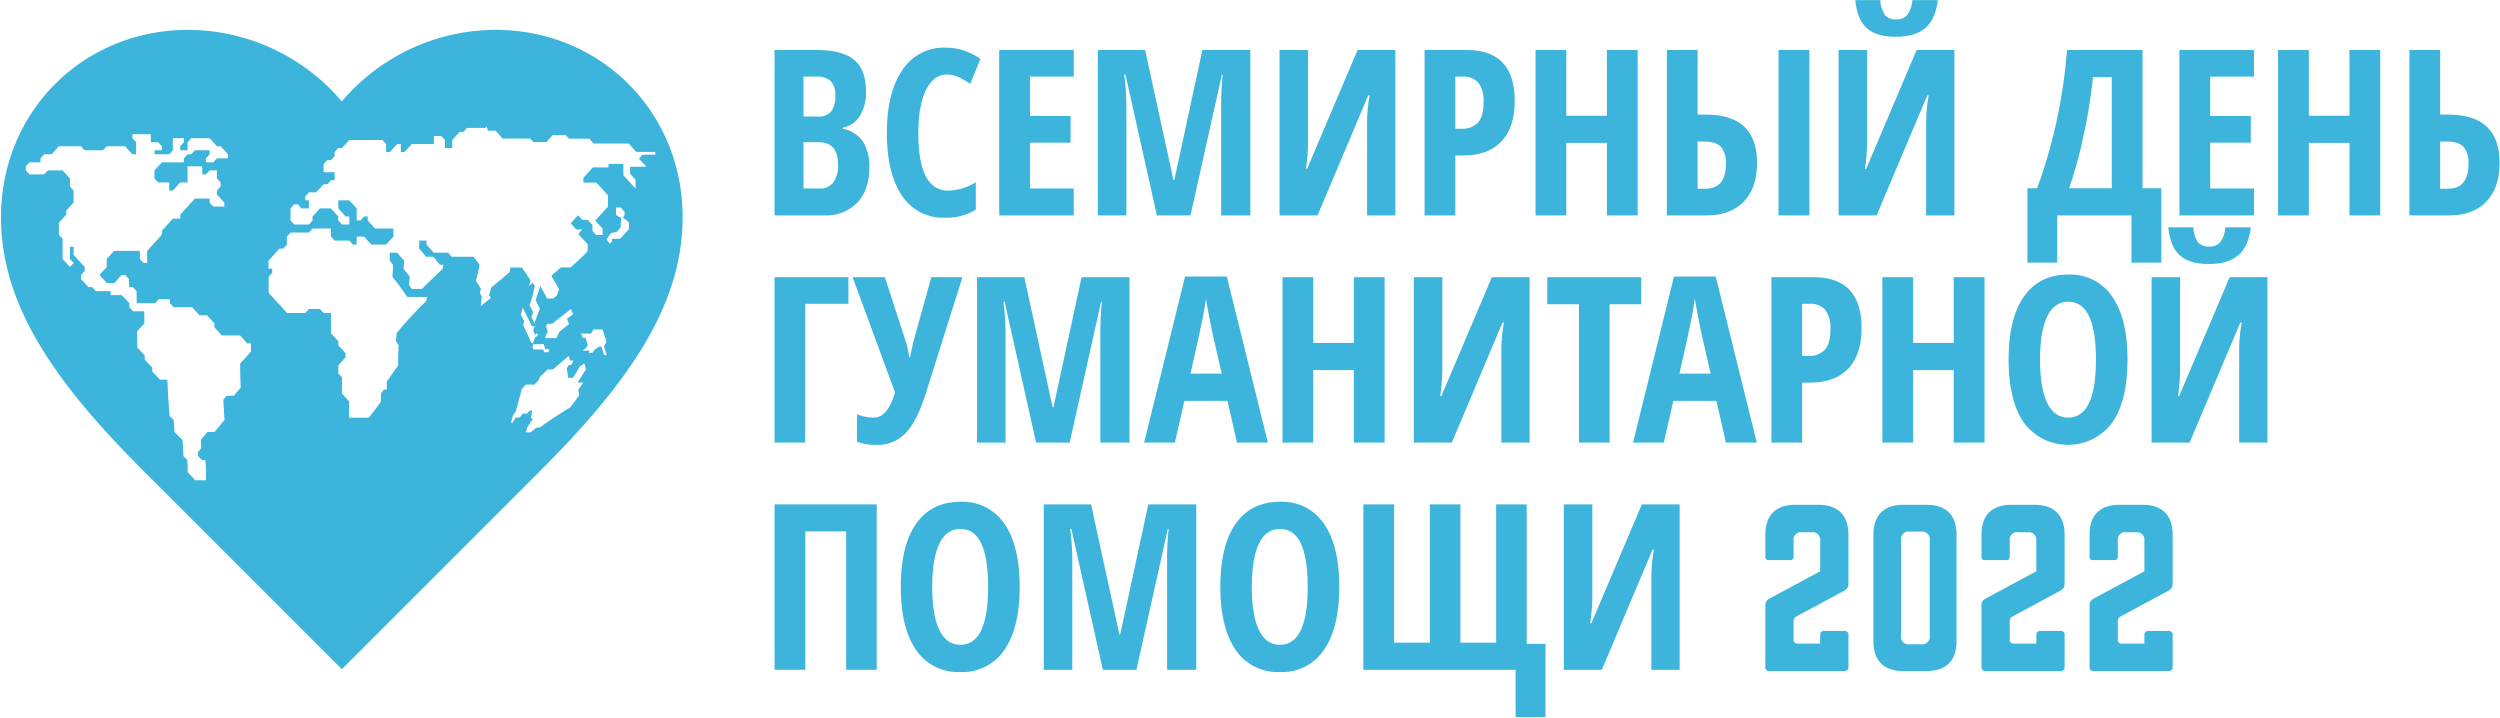 <svg xmlns="http://www.w3.org/2000/svg" viewBox="0 0 612.922 175.97"><defs><style>.cls-1{fill:none;}.cls-2{fill:#3cb4dc;}</style></defs><g id="russian"><path class="cls-1" d="M148.7,83.801c-.387-1.211-.576-1.816-.967-3.026-.918.001-1.37.001-2.261.001-.218.403-.328.604-.546,1.007-.974.001-1.452.001-2.397.001.125.407.186.61.308,1.017.291,0,.437-0.0.73-0.0.214.716.318,1.074.528,1.791-.151.279-.226.419-.375.698-.366.27-.548.405-.906.675.705-0,1.063-0,1.792-.001-.119.219-.178.329-.296.548.38-0.0.571-0.0.959-0.0.145-.263.217-.394.363-.656.492-.35.741-.525,1.245-.874.229-0.0.344-0.0.576-0.0.163.527.245.791.412,1.319.095.302.143.452.24.754.258,0,.387,0,.649-0-.284-.862-.42-1.293-.691-2.154C148.316,84.461,148.444,84.241,148.7,83.801Z"/><path class="cls-1" d="M66.732,65.893c.002.395.003.593.005.988-.356.395-.534.592-.89.987.011,1.578.018,2.367.031,3.944,1.808,1.973,2.709,2.959,4.507,4.932h4.478c.356-.393.535-.59.892-.984h2.691c.361.393.541.59.902.984h1.797c.001,1.975.001,2.963.002,4.938.717.788,1.075,1.183,1.792,1.971v.985c.721.789,1.078,1.184,1.776,1.973.001.395.002.593.004.988-.693.789-1.058,1.184-1.781,1.973-0.0.788-0,1.182-.001,1.97.363.396.546.594.905.989v3.946c.715.79,1.064,1.185,1.749,1.976v3.946h4.842c1.223-1.578,1.812-2.368,2.968-3.946V96.477c.289-.394.432-.591.717-.985h.712V93.517c1.132-1.578,1.685-2.368,2.786-3.946,0-1.973 0-2.96.122-4.934-.259-.394-.389-.591-.649-.985.053-.789.085-1.183.154-1.971a89.019,89.019,0,0,1,7.275-7.896c.079-.395.119-.593.197-.988H99.857c-1.343-1.972-2.072-2.958-3.654-4.931.083-1.185.12-1.778.175-2.964-.335-.393-.505-.59-.848-.984.024-.789.032-1.184.039-1.973h1.789c.705.789,1.049,1.184,1.716,1.973-.041.789-.067,1.184-.127,1.973.637.79.946,1.185,1.542,1.974-.088.79-.136,1.185-.236,1.976.286.393.426.589.702.982h2.485c1.992-1.973,3.038-2.959,5.094-4.932.061-.396.091-.594.145-.99h-.88c-.601-.789-.913-1.183-1.562-1.971h-1.78c-.656-.789-.996-1.184-1.697-1.973.017-.789.011-1.184.011-1.973h1.802c0,.394.002.591-0.0.985.717.79,1.063,1.185,1.733,1.976h3.579c.33.394.491.591.809.985h5.385c.624.788.923,1.183,1.501,1.971-.284,1.579-.473,2.369-.887,3.948.505.789.749,1.184,1.23,1.973-.116.395-.176.592-.296.986.205.344.307.517.51.861-.026.227-.039.341-.065.568-.069.218-.103.327-.172.544h.108c-.061.509-.091.763-.152,1.272.979-.803,1.496-1.204,2.515-2.008-.189-.298-.284-.447-.476-.746.234-.745.35-1.117.571-1.861,1.852-1.48,2.747-2.22,4.448-3.701.103-.461.151-.692.239-1.153.54-0.0.809-0,1.346-0.0.577,0,.864,0,1.438-0.0.921,1.269,1.349,1.903,2.148,3.171-.145.53-.221.796-.379,1.326.371-.31.555-.465.922-.775.201.329.3.493.494.822-.274,1.277-.433,1.915-.764,3.192-.205.591-.31.887-.52,1.478.364.707.54,1.061.88,1.768-.17.456-.255.685-.424,1.141.291.614.432.922.707,1.536.249-.66.375-.99.628-1.65.291-.762.438-1.143.729-1.905-.397-.842-.605-1.262-1.041-2.104.271-.764.404-1.146.659-1.91.207-.618.307-.928.498-1.546.71,1.225,1.037,1.838,1.647,3.063.598-0.0.897-0,1.493-.001.362-.292.543-.438.905-.729.227-.608.338-.912.551-1.521-.697-1.325-1.075-1.988-1.911-3.313.957-.827,1.428-1.241,2.346-2.069.961,0,1.441-0,2.401-0,1.734-1.551,2.569-2.327,4.114-3.879a17.338,17.338,0,0,0,.083-1.782c-.932-1.021-1.398-1.531-2.331-2.552.401-.439.601-.658,1.002-1.096h-1.477c-.553-.605-.829-.908-1.382-1.513.718-.786,1.077-1.179,1.795-1.965.41.449.615.673,1.025,1.122h1.368c.464.508.697.762,1.161,1.271v1.449c.362.396.543.594.905.99h1.59V56.067c-.727-.795-1.09-1.193-1.816-1.988.525-.575.788-.862,1.313-1.437.727-.795,1.09-1.193,1.817-1.989V47.894c-.469-.513-.703-.77-1.172-1.283-.672-.735-1.008-1.103-1.679-1.838h-3.186V43.591c.93-1.018,1.396-1.528,2.326-2.546h3.84v-.849h3.645v2.783c1.192,1.305,1.788,1.958,2.98,3.262V44.069c-.537-.588-.805-.881-1.342-1.469V40.875h3.976l-1.82-1.992c.352-.385.528-.578.88-.963h3.131v-.674H156.011c-.754-.826-1.132-1.239-1.886-2.064h-8.576c-.435-.476-.652-.714-1.087-1.19h-4.966c-.322-.353-.483-.529-.806-.882H135.526l-1.565,1.713h-3.224c-.306-.335-.459-.502-.764-.837h-6.701c-.713-.78-1.069-1.17-1.782-1.951H119.605a4.844,4.844,0,0,0-.316-.992c-.116.126-.175.189-.291.315h-4.51c-.36.397-.54.595-.9.992h-.903l-1.805,1.97v1.973h-1.802V34.321c-.36-.393-.54-.59-.9-.983h-1.802V35.31h-5.41c-.72.789-1.081,1.184-1.801,1.973h-.9V35.31h-.905c-.72.789-1.08,1.184-1.8,1.973h-.9V35.31c-.36-.396-.541-.594-.901-.989H85.648c-.721.789-1.082,1.184-1.804,1.973h-.905c-.358.396-.538.593-.896.989v.984c-.361.396-.541.594-.901.989h-.902c-.36.395-.54.592-.9.987v1.974h2.704v1.971h-.901c-.361.395-.542.593-.902.988h-.9c-.723.789-1.084,1.184-1.806,1.973h-1.801c-.36.395-.54.593-.9.988v.985h.9v1.973H73.93c-.361-.394-.541-.591-.901-.985h-.902c-.361.394-.541.591-.901.985v2.961c.361.394.541.591.901.985h3.606c.36-.394.54-.591.9-.985v-.988c.721-.789,1.082-1.184,1.804-1.973h2.706c.719.789,1.078,1.184,1.797,1.973v.988c.362.394.543.591.905.985h1.804V53.067h-.903c-.722-.789-1.084-1.184-1.806-1.973v-1.973h2.709c.72.789,1.081,1.184,1.801,1.973v2.961h.903c.36-.395.541-.593.901-.988h.901v.988c.721.789,1.081,1.184,1.802,1.973H96.463v1.972c-.721.789-1.095,1.183-1.802,1.971H91.056c-.738-.789-1.083-1.183-1.804-1.971h-1.804c0,.789-.012,1.183 0,1.971h-.901c-.365-.394-.54-.591-.9-.985H82.043c-.361-.395-.541-.592-.901-.986V56.028H76.632c-.36.396-.54.594-.9.989H71.224c-.361.393-.542.589-.904.982,0,.789.001,1.183,0,1.971-.36.395-.54.593-.9.988h-.905c-1.079,1.184-1.617,1.777-2.69,2.961.003.789.005,1.184.01,1.973Z"/><path class="cls-1" d="M7.229,42.762h3.607c.361-.396.541-.595.901-.991h3.607c.721.79,1.082,1.186,1.802,1.976v1.973c.359.395.539.593.898.988v2.959c-.72.79-1.08,1.184-1.8,1.974v.986c-.721.79-1.081,1.185-1.802,1.974v2.958c.36.396.541.594.901.991,0,1.972-.002,2.958-.001,4.93.722.789,1.083,1.184,1.807,1.973.359-.395.539-.593.897-.988-.361-.394-.541-.591-.901-.985-.001-1.185-.002-1.777-.001-2.962h.898c-0.0.789-0,1.184 0,1.973,1.084,1.185,1.627,1.777,2.717,2.962.001.393.002.59.004.982-.36.395-.54.593-.9.988.002.396.003.594.005.989.726.789,1.09,1.183,1.818,1.971h.908c.363.396.544.594.908.991h3.631c.004.393.006.589.01.982h2.716c.736.789,1.104,1.184,1.842,1.973.006.395.008.593.014.988.369.394.553.591.922.985H35.359c.019,1.184.028,1.776.045,2.961-.713.79-1.071,1.185-1.788,1.974.019,1.579.027,2.369.039,3.948.733.79,1.099,1.185,1.829,1.976.002.393.002.589.003.982.732.791,1.097,1.187,1.838,1.977.006.393.01.589.019.982.746.789,1.122,1.183,1.879,1.971h1.816c.136,3.553.272,5.329.527,8.882.396.394.594.591.99.985.087,1.184.132,1.777.216,2.961.79.789,1.184,1.184,1.967,1.973.108,1.58.158,2.369.238,3.949.384.393.576.59.956.984.052,1.185.073,1.778.096,2.963.742.789,1.105,1.184,1.821,1.973h2.659c-.007-1.975-.037-2.962-.122-4.937h-.881c-.371-.393-.557-.59-.932-.984-.02-.395-.03-.592-.052-.987.334-.395.5-.592.83-.987-.047-.79-.073-1.185-.126-1.976.655-.789.98-1.184,1.63-1.973h1.753c.972-1.184,1.456-1.776,2.43-2.961-.125-1.973-.19-2.96-.3-4.934.329-.394.495-.591.826-.985h1.765c.667-.789,1.002-1.184,1.679-1.973-.087-2.367-.121-3.55-.134-5.917,1.061-1.184,1.597-1.777,2.659-2.961-.003-.79-.005-1.184-.011-1.974h-.887c-.719-.789-1.079-1.184-1.801-1.973H54.379c-.724-.789-1.087-1.184-1.814-1.973-.006-.395-.009-.593-.015-.988-.729-.789-1.095-1.183-1.827-1.971H48.931c-.733-.79-1.101-1.184-1.837-1.974H42.589c-.368-.395-.552-.593-.921-.988-.008-.394-.011-.591-.019-.985H38.934c-.355.394-.532.591-.887.985H33.52c-.018-1.182-.027-1.773-.044-2.955-.369-.396-.553-.594-.921-.991H31.65c-.01-.788-.015-1.183-.024-1.971-.366-.396-.549-.594-.915-.989h-.906c-.714.791-1.07,1.186-1.785,1.977H26.208c-.731-.791-1.096-1.186-1.824-1.977.718-.788,1.076-1.182,1.793-1.97-.005-.789-.007-1.184-.011-1.973.719-.79,1.079-1.185,1.799-1.975h6.309c.003.79.006,1.185.011,1.975.363.394.544.591.907.985h.906c-.011-1.184-.015-1.777-.021-2.961,1.435-1.578,2.158-2.367,3.6-3.946v-.987c1.082-1.184,1.623-1.776,2.705-2.959h1.802v-.986c1.442-1.579,2.163-2.368,3.604-3.947h3.602v.987c.362.395.543.592.905.986h2.7v-.986c-.721-.79-1.082-1.185-1.802-1.976v-.983c.362-.395.543-.593.905-.988v-.985c-.362-.395-.543-.593-.905-.988V41.772H51.392c-.36.396-.54.594-.9.991h-.9V40.787H45.988v3.948H44.185c-.721.789-1.082,1.184-1.802,1.973h-.9V44.735H38.775l-.901-.988V41.772c.722-.789,1.082-1.183,1.804-1.971H45.088v-.985c.36-.396.54-.594.9-.989h.9c.361-.393.542-.59.902-.984h3.602v.984c-.36.396-.54.594-.9.989v.985h1.805c.359-.394.538-.591.897-.985h2.708v-.989c-.721-.789-1.081-1.183-1.802-1.971h-.905c-.721-.789-1.081-1.183-1.802-1.971H46.888c-.36.395-.54.593-.9.988v1.972H44.185v-.988c.361-.394.542-.59.903-.984v-.988H42.383v2.959c-.36.393-.54.59-.9.984H37.874v-.984H39.678v-.988c-.361-.394-.541-.59-.903-.984H36.973v-1.976H32.467v.988c.362.395.542.593.904.988v2.955h-.904c-.721-.789-1.082-1.183-1.802-1.971H26.158c-.362.395-.542.593-.904.988H20.753c-.361-.395-.541-.593-.902-.988H14.444c-.721.789-1.082,1.183-1.802,1.971H10.836c-.36.396-.541.594-.901.989v.985H7.229c-.36.395-.541.592-.901.987v.985C6.688,42.168,6.869,42.366,7.229,42.762Z"/><path class="cls-1" d="M153.117,52.706v-.835l-.925-1.013h-1.167v1.744a3.826,3.826,0,0,0,1.289.814l-.122,1.205V55.745c-.439.48-.658.72-1.097,1.201a6.552,6.552,0,0,0-1.187.153l-.684.798-.5.859a11.489,11.489,0,0,0,.789.985c.204-.223.306-.335.51-.559v-.63h2.002c.499-.546.748-.818,1.246-1.364.367-.402.551-.603.918-1.005v-1.632a12.743,12.743,0,0,0-1.506-1.228S153.117,52.974,153.117,52.706Z"/><path class="cls-1" d="M131.769,84.403c-.408 0-.612 0-1.021.001-.087.259-.129.389-.213.648.108.25.161.375.268.625.951-0,1.423-.001,2.369-.001.105.277.157.416.26.693.399-0.0.599-0.0.999-0.0.112-.296.169-.444.284-.74-.39 0-.585 0-.974 0-.189-.516-.286-.774-.481-1.29C132.663,84.365,132.366,84.378,131.769,84.403Z"/><path class="cls-1" d="M135.315,82.892c.458-0.0.686-0,1.146-.001.271-.618.408-.927.686-1.546.921-.74,1.393-1.11,2.349-1.85-.184-.532-.279-.798-.474-1.33.577-.448.868-.672,1.453-1.12-.192-.513-.291-.769-.496-1.282-1.87,1.447-2.8,2.17-4.592,3.617-.494 0-.74 0-1.235.001-.119.288-.178.433-.296.721.177.443.263.665.433,1.109-.277.673-.414,1.009-.679,1.682C134.291,82.893,134.632,82.893,135.315,82.892Z"/><path class="cls-1" d="M142.29,81.786c.096,0,.143,0,.239-0-.036-.116-.054-.174-.09-.291Z"/><path class="cls-1" d="M130.377,79.992c-.208-.461-.315-.692-.531-1.153-.349-.744-.529-1.116-.9-1.859-.305-.61-.461-.915-.782-1.525-.192.669-.29,1.003-.482,1.672.35.677.52,1.016.852,1.694-.119.337-.178.505-.295.842.247.505.369.758.608,1.263.598,1.264.884,1.896,1.436,3.161.17-0.0.255-0.0.425-0.0.171-.506.26-.758.441-1.264.291-.256.439-.384.736-.639-.088-.213-.133-.32-.222-.533-.2.171-.3.257-.498.428-.182-.426-.274-.639-.461-1.065.15-.409.226-.613.38-1.022C130.801,79.992,130.66,79.992,130.377,79.992Z"/><path class="cls-1" d="M143.281,89.068c-.472.338-.708.508-1.177.849-.615,1.072-.938,1.613-1.608,2.704-.488.001-.726.001-1.193.002-.118-.886-.188-1.326-.366-2.201.208-.393.311-.588.512-.979l.631-0c.222-.42.326-.629.53-1.058h-.852c-.128-.437-.192-.656-.321-1.093-1.617,1.328-2.366,1.977-3.84,3.289-.533.001-.796.001-1.32.002-.804.754-1.193,1.133-1.941,1.893-.108.288-.162.432-.273.72-.422.434-.628.651-1.03,1.086-.856.002-1.278.002-2.14.004-.414.463-.615.696-1.007,1.16-.534,2.156-.825,3.241-1.437,5.407-.304.443-.451.664-.737,1.106-.174.668-.262,1.003-.441,1.671.151.002.225.003.37.005.323-.515.491-.773.842-1.29.383.004.567.006.94.009.282-.379.427-.569.728-.948.406.003.609.005,1.033.008.255-.29.385-.435.652-.724.242.001.365.002.618.003-.089.774-.15,1.162-.299,1.937.203.002.307.003.523.004-.571.9-.862,1.35-1.45,2.247-.118.448-.181.672-.312,1.119.415.006.641.009,1.15.014.593-.479.899-.719,1.531-1.2.28.002.427.004.733.006,2.743-1.982,4.292-2.984,7.532-4.985.88-1.174,1.309-1.761,2.136-2.929-.091-.54-.132-.809-.212-1.346.488-.711.727-1.065,1.193-1.77-.566.001-.841.001-1.375.002.857-1.313,1.267-1.965,2.042-3.252C143.506,89.95,143.434,89.655,143.281,89.068Z"/><path class="cls-2" d="M35.715,115.984l48.088,48.081,48.088-48.081c22.216-22.083,35.463-41.055,35.463-62.74,0-25.847-20.08-45.925-45.934-45.925a49.632,49.632,0,0,0-37.617,17.546A49.632,49.632,0,0,0,46.186,7.32C20.332,7.32.252,27.398.252,53.245.252,74.929,13.499,93.901,35.715,115.984Zm107.264-22.192c-.466.705-.705,1.059-1.193,1.77.08.537.121.806.212,1.346-.828,1.167-1.256,1.754-2.136,2.929-3.239,2.001-4.789,3.003-7.532,4.985-.307-.002-.453-.004-.733-.006-.631.481-.938.721-1.531,1.2-.509-.006-.735-.009-1.15-.014.131-.447.194-.671.312-1.119.588-.897.879-1.347,1.45-2.247-.216-.002-.32-.002-.523-.004.149-.776.211-1.163.299-1.937-.253-.001-.376-.002-.618-.003-.266.29-.397.435-.652.724-.424-.003-.628-.005-1.033-.008-.3.379-.446.569-.728.948-.373-.004-.557-.006-.94-.009-.351.516-.519.774-.842,1.29-.145-.002-.219-.003-.37-.005.179-.668.267-1.002.441-1.671.286-.442.433-.663.737-1.106.612-2.167.903-3.251,1.437-5.407.392-.464.594-.696,1.007-1.16.862-.002,1.284-.002,2.14-.004.402-.435.608-.652,1.03-1.086.11-.288.165-.433.273-.72.749-.76,1.138-1.14,1.941-1.893.523-.001.787-.001,1.32-.002,1.474-1.312,2.222-1.962,3.84-3.289.129.437.193.656.321,1.093h.852c-.204.429-.308.639-.53,1.058l-.631 0c-.201.39-.304.586-.512.979.179.875.249,1.315.366,2.201.467-.001.705-.001,1.193-.002.67-1.091.993-1.632,1.608-2.704.469-.341.705-.511,1.177-.849.154.587.225.882.365,1.474-.775,1.287-1.186,1.939-2.042,3.252C142.138,93.793,142.412,93.793,142.979,93.792ZM131.164,82.079c.198-.171.297-.257.498-.428.089.213.134.32.222.533-.297.256-.444.384-.736.639-.181.506-.27.758-.441,1.264-.17 0-.255 0-.425 0-.553-1.265-.838-1.897-1.436-3.161-.239-.505-.361-.758-.608-1.263.117-.337.176-.505.295-.842-.332-.678-.502-1.016-.852-1.694.193-.669.29-1.003.482-1.672.321.61.477.915.782,1.525.372.744.551,1.115.9,1.859.217.461.323.692.531,1.153.283-0.0.425-0.0.707-0-.154.409-.23.613-.38,1.022C130.891,81.44,130.983,81.653,131.164,82.079Zm2.691-1.976c.118-.289.177-.433.296-.721.494-0.0.741-.001,1.235-.001,1.792-1.448,2.722-2.171,4.592-3.617.205.513.304.769.496,1.282-.584.448-.875.672-1.453,1.12.195.532.29.798.474,1.33-.956.74-1.427,1.11-2.349,1.85-.278.618-.416.927-.686,1.546-.459 0-.688 0-1.146.001-.683 0-1.024 0-1.706.001.266-.673.402-1.009.679-1.682C134.118,80.768,134.032,80.546,133.855,80.103Zm-.115,5.526c.389-0.0.584-0.0.974-0-.116.296-.173.444-.284.74-.4 0-.6 0-.999 0-.103-.277-.155-.416-.26-.693-.946 0-1.417.001-2.369.001-.106-.25-.16-.375-.268-.625.084-.259.126-.389.213-.648.41-0.0.614-0,1.021-.001.596-.026.894-.039,1.489-.065C133.454,84.855,133.551,85.113,133.74,85.629Zm14.363,1.427c-.097-.302-.145-.453-.24-.754-.167-.528-.249-.792-.412-1.319-.232,0-.347,0-.576 0-.503.349-.753.524-1.245.874-.146.262-.219.394-.363.656-.387 0-.579 0-.959 0.0.118-.219.177-.329.296-.548-.729 0-1.087 0-1.792.001.359-.27.54-.405.906-.675.149-.279.224-.419.375-.698-.209-.717-.314-1.075-.528-1.791-.293 0-.439 0-.73 0-.122-.407-.183-.61-.308-1.017-.096 0-.144 0-.239 0l.15-.291c.036.116.054.174.09.291.945-0,1.424-.001,2.397-.001.218-.403.328-.604.546-1.007.891-0,1.343-.001,2.261-.001.391,1.209.579,1.814.967,3.026-.256.44-.384.66-.639,1.1.271.861.407,1.292.691,2.154C148.491,87.056,148.361,87.056,148.103,87.056Zm6.088-30.873c-.367.402-.551.603-.918,1.005-.499.546-.748.818-1.246,1.364h-2.002V59.182c-.204.223-.306.335-.51.559a11.489,11.489,0,0,1-.789-.985l.5-.859.684-.798a6.552,6.552,0,0,1,1.187-.153c.439-.48.658-.72,1.097-1.201V54.621l.122-1.205a3.826,3.826,0,0,1-1.289-.814v-1.744h1.167L153.117,51.871v.835c0,.268-.432.617-.432.617a12.743,12.743,0,0,1,1.506,1.228ZM68.515,60.959h.905c.36-.395.54-.593.9-.988.001-.789,0-1.183,0-1.971.362-.393.542-.589.904-.982h4.507c.36-.396.54-.594.9-.989h4.51v1.972c.361.395.541.592.901.986h3.605c.36.394.535.591.9.985h.901c-.012-.789-0-1.183-0-1.971h1.804c.721.789,1.067,1.183,1.804,1.971H94.661c.707-.789,1.081-1.183,1.802-1.971V56.028H91.956c-.721-.789-1.081-1.184-1.802-1.973v-.988h-.901c-.361.395-.541.593-.901.988H87.448V51.095c-.72-.789-1.08-1.184-1.801-1.973h-2.709v1.973c.722.789,1.084,1.184,1.806,1.973h.903v1.973h-1.804c-.362-.394-.543-.591-.905-.985v-.988c-.719-.789-1.078-1.184-1.797-1.973H78.435c-.721.789-1.082,1.184-1.804,1.973v.988c-.36.394-.54.591-.9.985h-3.606c-.361-.394-.541-.591-.901-.985V51.095c.361-.394.541-.591.901-.985h.902c.361.394.541.591.901.985h1.802v-1.973h-.9v-.985c.36-.395.54-.593.9-.988h1.801c.723-.789,1.084-1.184,1.806-1.973h.9c.361-.395.542-.593.902-.988h.901V42.217H79.339V40.243c.36-.395.54-.592.9-.987h.902c.361-.396.541-.594.901-.989v-.984c.358-.396.537-.593.896-.989h.905c.722-.789,1.083-1.184,1.804-1.973h8.112c.36.396.541.594.901.989v1.973h.9c.72-.789,1.08-1.184,1.8-1.973h.905v1.973h.9c.72-.789,1.081-1.184,1.801-1.973h5.41V33.337H108.178c.36.393.54.59.9.983v1.973h1.802V34.321l1.805-1.97h.903c.36-.397.54-.595.9-.992h4.51c.116-.126.174-.189.291-.315a4.844,4.844,0,0,1,.316.992h1.884c.713.78,1.069,1.17,1.782,1.951h6.701c.306.335.459.502.764.837h3.224l1.565-1.713h3.164c.323.353.484.529.806.882h4.966c.435.476.653.714,1.087,1.19h8.576c.754.826,1.132,1.239,1.886,2.064h4.636v.674h-3.131c-.352.385-.528.578-.88.963l1.82,1.992H154.48v1.724c.537.588.805.882,1.342,1.469v2.173c-1.192-1.305-1.788-1.958-2.98-3.262V40.196h-3.645V41.045h-3.84c-.93,1.018-1.396,1.528-2.326,2.546v1.182h3.186c.671.735,1.007,1.103,1.679,1.838.469.513.703.77,1.172,1.283v2.76c-.727.795-1.09,1.193-1.817,1.989-.525.575-.788.862-1.313,1.437.726.795,1.09,1.193,1.816,1.988v1.542h-1.59c-.362-.396-.543-.594-.905-.99V55.17c-.464-.508-.697-.762-1.161-1.271h-1.368c-.41-.449-.615-.673-1.025-1.122-.718.786-1.077,1.179-1.795,1.965.553.605.829.908,1.382,1.513h1.477c-.401.439-.601.658-1.002,1.096.932,1.021,1.398,1.531,2.331,2.552a17.338,17.338,0,0,1-.083,1.782c-1.545,1.552-2.38,2.327-4.114,3.879-.96 0-1.44 0-2.401 0-.918.827-1.389,1.241-2.346,2.069.836,1.326,1.214,1.988,1.911,3.313-.213.608-.323.913-.551,1.521-.362.292-.543.438-.905.729-.596 0-.894 0-1.493.001-.61-1.225-.937-1.838-1.647-3.063-.191.618-.292.928-.498,1.546-.255.764-.388,1.146-.659,1.91.436.841.643,1.262,1.041,2.104-.29.762-.437,1.143-.729,1.905-.253.66-.379.99-.628,1.65-.275-.615-.416-.922-.707-1.536.169-.457.254-.685.424-1.141-.34-.708-.515-1.061-.88-1.768.211-.592.315-.887.52-1.478.331-1.277.49-1.915.764-3.192-.194-.329-.293-.493-.494-.822-.367.31-.551.465-.922.775.158-.53.234-.796.379-1.326-.799-1.268-1.227-1.902-2.148-3.171-.574 0-.862 0-1.438 0-.537 0-.806 0-1.346 0-.088.461-.136.692-.239,1.153-1.7,1.48-2.596,2.22-4.448,3.701-.221.745-.337,1.117-.571,1.861.192.298.287.447.476.746-1.02.803-1.536,1.205-2.515,2.008.061-.509.092-.763.152-1.272h-.108c.069-.218.104-.327.172-.544.027-.227.04-.341.065-.568-.203-.344-.305-.517-.51-.861.12-.395.179-.592.296-.986-.482-.789-.726-1.184-1.23-1.973.414-1.579.603-2.369.887-3.948-.578-.789-.877-1.183-1.501-1.971h-5.385c-.317-.394-.479-.591-.809-.985H106.306c-.669-.79-1.016-1.185-1.733-1.976.002-.394 0-.591 0-.985h-1.802c0,.789.006,1.184-.011,1.973.701.789,1.041,1.184,1.697,1.973h1.78c.649.788.961,1.183,1.562,1.971h.88c-.054.396-.084.594-.145.99-2.056,1.973-3.102,2.959-5.094,4.932h-2.485c-.276-.393-.416-.589-.702-.982.1-.79.148-1.185.236-1.976-.596-.79-.905-1.184-1.542-1.974.06-.789.086-1.184.127-1.973-.667-.789-1.012-1.184-1.716-1.973H95.568c-.007.789-.015,1.184-.039,1.973.344.393.513.59.848.984-.054,1.186-.091,1.778-.175,2.964,1.582,1.972,2.311,2.958,3.654,4.931h4.858c-.079.395-.118.593-.197.988a89.019,89.019,0,0,0-7.275,7.896c-.069.788-.101,1.183-.154,1.971.261.394.39.591.649.985-.122,1.974-.122,2.96-.122,4.934-1.101,1.578-1.655,2.368-2.786,3.946v1.974H94.118c-.285.394-.428.591-.717.985V98.452c-1.156,1.578-1.745,2.368-2.968,3.946H85.591v-3.946c-.685-.79-1.034-1.185-1.749-1.976v-3.946c-.359-.396-.542-.594-.905-.989 0-.788 0-1.182.001-1.97.723-.789,1.087-1.184,1.781-1.973-.002-.395-.003-.593-.004-.988-.698-.789-1.054-1.184-1.776-1.973V83.653c-.718-.789-1.076-1.183-1.792-1.971-0-1.975-.001-2.963-.002-4.938H79.348c-.361-.393-.541-.59-.902-.984H75.755c-.357.393-.535.59-.892.984H70.386c-1.798-1.973-2.699-2.959-4.507-4.932-.013-1.578-.02-2.367-.031-3.944.355-.395.534-.592.89-.987-.002-.395-.003-.593-.005-.988H65.835c-.004-.789-.006-1.184-.01-1.973C66.899,62.736,67.437,62.143,68.515,60.959ZM7.229,39.8h2.706v-.985c.36-.396.541-.594.901-.989h1.805c.721-.789,1.081-1.183,1.802-1.971h5.407c.361.395.541.593.902.988H25.254c.362-.395.542-.593.904-.988h4.507c.721.789,1.082,1.183,1.802,1.971h.904v-2.955c-.362-.395-.542-.593-.904-.988v-.988h4.506v1.976h1.802c.361.393.542.59.903.984v.988H37.874v.984h3.609c.36-.393.54-.59.9-.984V33.883H45.088v.988c-.361.393-.542.59-.903.984v.988h1.802V34.871c.36-.395.54-.593.9-.988h4.505c.721.789,1.081,1.183,1.802,1.971h.905c.721.789,1.082,1.183,1.802,1.971v.989H53.194c-.359.394-.538.591-.897.985H50.492v-.985c.36-.396.54-.594.9-.989v-.984H47.79c-.361.393-.542.59-.902.984h-.9c-.36.396-.54.594-.9.989v.985H39.678c-.721.789-1.082,1.183-1.804,1.971v1.976l.901.988h2.708v1.973h.9c.721-.789,1.081-1.184,1.802-1.973h1.802V40.787h3.605v1.976h.9c.36-.396.54-.595.9-.991H53.194v1.976c.362.395.543.593.905.988v.985c-.362.395-.543.593-.905.988v.983c.721.791,1.081,1.186,1.802,1.976v.986H52.297c-.362-.394-.543-.592-.905-.986v-.987H47.79c-1.442,1.579-2.163,2.368-3.604,3.947v.986H42.383c-1.082,1.184-1.623,1.776-2.705,2.959v.987c-1.442,1.578-2.165,2.367-3.6,3.946.005,1.184.01,1.776.021,2.961h-.906c-.363-.394-.545-.591-.907-.985-.006-.79-.008-1.185-.011-1.975H27.965c-.72.79-1.08,1.185-1.799,1.975.004.789.006,1.184.011,1.973-.717.788-1.076,1.182-1.793,1.97.729.791,1.093,1.186,1.824,1.977h1.812c.714-.791,1.071-1.186,1.785-1.977h.906c.366.396.549.594.915.989.009.789.014,1.183.024,1.971h.905c.368.396.552.594.921.991.017,1.182.026,1.773.044,2.955h4.527c.355-.394.532-.591.887-.985h2.715c.007.394.011.591.019.985.368.395.552.593.921.988H47.094c.736.79,1.104,1.184,1.837,1.974h1.792c.732.789,1.098,1.183,1.827,1.971.006.395.009.593.015.988.727.789,1.09,1.184,1.814,1.973h4.458c.722.789,1.082,1.184,1.801,1.973h.887c.005.789.007,1.184.011,1.974-1.062,1.184-1.598,1.777-2.659,2.961.013,2.367.046,3.55.134,5.917-.676.789-1.012,1.184-1.679,1.973H55.566c-.331.394-.497.591-.826.985.11,1.974.175,2.96.3,4.934-.974,1.184-1.458,1.777-2.43,2.961H50.857c-.65.789-.975,1.184-1.63,1.973.053.79.079,1.185.126,1.976-.331.395-.496.592-.83.987.022.395.032.592.052.987.375.393.562.59.932.984h.881c.085,1.975.115,2.962.122,4.937H47.851c-.716-.789-1.079-1.184-1.821-1.973-.024-1.185-.044-1.778-.096-2.963-.38-.393-.572-.59-.956-.984-.079-1.579-.13-2.369-.238-3.949-.783-.789-1.177-1.184-1.967-1.973-.085-1.184-.129-1.776-.216-2.961-.396-.394-.594-.591-.99-.985-.255-3.553-.392-5.329-.527-8.882H39.223c-.757-.789-1.133-1.183-1.879-1.971-.009-.393-.012-.589-.019-.982-.741-.791-1.106-1.186-1.838-1.977-.001-.393-.002-.589-.003-.982-.73-.79-1.096-1.185-1.829-1.976-.011-1.579-.02-2.368-.039-3.948.717-.79,1.074-1.184,1.788-1.974-.017-1.184-.026-1.776-.045-2.961H32.638c-.369-.394-.553-.591-.922-.985-.005-.395-.008-.593-.014-.988-.738-.789-1.106-1.184-1.842-1.973H27.145c-.004-.393-.006-.589-.01-.982H23.504c-.364-.396-.545-.594-.908-.991h-.908c-.728-.788-1.092-1.183-1.818-1.971-.002-.396-.003-.594-.005-.989.36-.395.54-.593.9-.988-.002-.393-.003-.589-.004-.982-1.089-1.185-1.632-1.777-2.717-2.962-.001-.789-.001-1.184-0-1.973h-.898c-.001,1.185-.001,1.777.001,2.962.36.394.54.591.901.985-.359.395-.538.593-.897.988-.724-.789-1.085-1.184-1.807-1.973-.001-1.972.001-2.958.001-4.93-.36-.396-.541-.595-.901-.991v-2.958c.721-.79,1.082-1.184,1.802-1.974V51.642c.72-.79,1.08-1.185,1.8-1.974V46.708c-.359-.395-.539-.593-.898-.988v-1.973c-.721-.79-1.082-1.185-1.802-1.976H11.738c-.361.396-.541.594-.901.991H7.229c-.36-.396-.541-.595-.901-.991v-.985C6.688,40.392,6.869,40.195,7.229,39.8Z"/><path class="cls-2" d="M548.972,108.51h6.934v-40.548h-9.263L534.273,97.083h-.305a44.542,44.542,0,0,0,.526-6.851V67.962h-6.988V108.51H536.824l12.425-29.426h.36a36.192,36.192,0,0,0-.638,7.211Z"/><path class="cls-2" d="M529.891,64.403v-18.249h-4.604V12.262H506.76a126.621,126.621,0,0,1-7.323,33.892h-2.385v18.249h7.322V52.81h18.194V64.403Zm-12.148-18.249H507.287a111.66,111.66,0,0,0,3.619-13.27,132.991,132.991,0,0,0,2.232-13.992h4.604Z"/><polygon class="cls-2" points="486.542 108.51 486.542 67.962 478.998 67.962 478.998 84.076 469.041 84.076 469.041 67.962 461.498 67.962 461.498 108.51 469.041 108.51 469.041 90.733 478.998 90.733 478.998 108.51 486.542 108.51"/><path class="cls-2" d="M254.016,108.51h8.237l7.683-34.474h.221a64.782,64.782,0,0,0-.388,6.989V108.51h7.156v-40.548h-11.76l-6.878,31.867h-.222l-6.934-31.867h-11.593V108.51h6.989V81.303a56.437,56.437,0,0,0-.526-7.322h.305Z"/><path class="cls-2" d="M472.508,23.384h.361a36.193,36.193,0,0,0-.638,7.211v22.215h6.934v-40.548h-9.263L457.531,41.383h-.305a44.542,44.542,0,0,0,.526-6.851V12.262h-6.988v40.548h9.318Z"/><path class="cls-2" d="M472.051,6.854q2.481-2.164,3.036-6.822h-6.24a7.162,7.162,0,0,1-1.206,3.605,3.312,3.312,0,0,1-2.731,1.11,3.501,3.501,0,0,1-2.732-.971A6.983,6.983,0,0,1,460.998.031H454.869q.442,4.742,2.801,6.864,2.357,2.121,7.072,2.121Q469.569,9.017,472.051,6.854Z"/><polygon class="cls-2" points="552.605 18.78 552.605 12.262 534.328 12.262 534.328 52.81 552.605 52.81 552.605 46.209 541.871 46.209 541.871 34.977 551.828 34.977 551.828 28.431 541.871 28.431 541.871 18.78 552.605 18.78"/><polygon class="cls-2" points="189.895 108.51 197.383 108.51 197.383 74.48 208.005 74.48 208.005 67.962 189.895 67.962 189.895 108.51"/><path class="cls-2" d="M434.291,108.51H441.834V93.811h1.886q6.157,0,9.415-3.453,3.259-3.452,3.259-9.915,0-12.48-11.814-12.481H434.291ZM441.834,74.48h1.831a4.673,4.673,0,0,1,3.854,1.539,7.435,7.435,0,0,1,1.248,4.729q0,3.467-1.358,4.992a5.256,5.256,0,0,1-4.133,1.525H441.834Z"/><path class="cls-2" d="M235.434,164.765a12.364,12.364,0,0,0,10.79-5.408q3.77-5.408,3.771-15.475,0-10.068-3.744-15.462a12.304,12.304,0,0,0-10.761-5.395q-7.1,0-10.872,5.366-3.772,5.367-3.771,15.435,0,10.151,3.771,15.545A12.397,12.397,0,0,0,235.434,164.765Zm-5.131-31.465q1.748-3.62,5.187-3.619,6.766,0,6.767,14.2,0,14.2-6.823,14.2-3.384,0-5.131-3.634-1.748-3.633-1.747-10.566Q228.556,136.92,230.303,133.3Z"/><rect class="cls-2" x="436.037" y="12.262" width="7.573" height="40.548"/><path class="cls-2" d="M232.134,18.281a6.78,6.78,0,0,1,3.078.707,22.061,22.061,0,0,1,2.662,1.567l2.496-6.13a17.013,17.013,0,0,0-4.368-2.135,14.75,14.75,0,0,0-4.257-.61A12.067,12.067,0,0,0,221.22,17.198q-3.785,5.52-3.785,15.393,0,9.874,3.675,15.323a11.933,11.933,0,0,0,10.524,5.45,13.49,13.49,0,0,0,7.6-1.969V44.684a13.423,13.423,0,0,1-6.739,2.052q-7.351,0-7.35-14.089,0-6.766,1.872-10.566Q228.889,18.281,232.134,18.281Z"/><path class="cls-2" d="M221.97,106.249q2.787-2.814,4.95-9.609l9.041-28.678h-7.627L223.925,83.799l-.416,1.857-.389,1.887H222.899a22.28,22.28,0,0,0-.805-3.744l-5.158-15.837h-7.904l10.4,28.234q-1.803,6.186-5.131,6.186a11.239,11.239,0,0,1-4.188-.805v6.712a13.375,13.375,0,0,0,4.881.776A9.414,9.414,0,0,0,221.97,106.249Z"/><polygon class="cls-2" points="378.905 175.803 378.905 157.859 374.301 157.859 374.301 123.662 366.812 123.662 366.812 157.554 358.049 157.554 358.049 123.662 350.561 123.662 350.561 157.554 341.796 157.554 341.796 123.662 334.253 123.662 334.253 164.21 371.583 164.21 371.583 175.803 378.905 175.803"/><polygon class="cls-2" points="576.013 28.376 566.056 28.376 566.056 12.262 558.513 12.262 558.513 52.81 566.056 52.81 566.056 35.032 576.013 35.032 576.013 52.81 583.557 52.81 583.557 12.262 576.013 12.262 576.013 28.376"/><path class="cls-2" d="M210.806,28.417a10.685,10.685,0,0,0,1.525-5.894q0-5.352-2.884-7.807-2.886-2.455-9.208-2.455h-10.345v40.548h12.203a10.598,10.598,0,0,0,8.084-3.12q2.955-3.12,2.954-8.64a11.399,11.399,0,0,0-1.525-6.268,7.875,7.875,0,0,0-4.965-3.217v-.277A6.154,6.154,0,0,0,210.806,28.417Zm-13.812-9.638h3.189a4.811,4.811,0,0,1,3.494,1.096,4.946,4.946,0,0,1,1.109,3.619,6.218,6.218,0,0,1-.971,3.8,3.963,3.963,0,0,1-3.355,1.275h-3.467Zm7.308,25.987a4.215,4.215,0,0,1-3.508,1.442h-3.8V34.865h3.688q4.77,0,4.771,5.437A7.11,7.11,0,0,1,204.302,44.767Z"/><path class="cls-2" d="M404.864,164.21h6.934V123.662h-9.263L390.165,152.783h-.305a44.542,44.542,0,0,0,.526-6.851V123.662h-6.988v40.548h9.318l12.425-29.426h.361a36.193,36.193,0,0,0-.638,7.211Z"/><polygon class="cls-2" points="339.467 108.51 339.467 67.962 331.923 67.962 331.923 84.076 321.966 84.076 321.966 67.962 314.423 67.962 314.423 108.51 321.966 108.51 321.966 90.733 331.923 90.733 331.923 108.51 339.467 108.51"/><polygon class="cls-2" points="214.939 164.21 214.939 123.662 189.895 123.662 189.895 164.21 197.438 164.21 197.438 130.291 207.451 130.291 207.451 164.21 214.939 164.21"/><path class="cls-2" d="M541.65,60.447a3.501,3.501,0,0,1-2.732-.971,6.982,6.982,0,0,1-1.179-3.744h-6.129q.442,4.742,2.801,6.864,2.357,2.121,7.072,2.121,4.827,0,7.309-2.163,2.481-2.164,3.036-6.822H545.588a7.161,7.161,0,0,1-1.206,3.605A3.312,3.312,0,0,1,541.65,60.447Z"/><path class="cls-2" d="M286.134,164.21h7.155V123.662h-11.76l-6.878,31.867h-.222l-6.934-31.867H255.903v40.548h6.988V137.003a56.48,56.48,0,0,0-.526-7.322H262.67l7.71,34.529h8.237l7.682-34.474h.222a64.721,64.721,0,0,0-.388,6.989Z"/><path class="cls-2" d="M320.69,12.262h-6.988v40.548h9.318l12.425-29.426h.361a36.193,36.193,0,0,0-.638,7.211v22.215h6.934v-40.548h-9.263L320.469,41.383h-.305a44.542,44.542,0,0,0,.526-6.851Z"/><path class="cls-2" d="M600.197,28.099h-1.941V12.262h-7.543v40.548h9.651q5.962,0,9.208-3.384,3.245-3.384,3.244-9.513Q612.816,28.098,600.197,28.099Zm-.055,18.166h-1.887V34.699h1.498q2.968,0,4.202,1.276a5.94,5.94,0,0,1,1.233,4.216Q605.19,46.264,600.143,46.265Z"/><path class="cls-2" d="M346.622,108.51h9.318l12.425-29.426h.36a36.192,36.192,0,0,0-.638,7.211V108.51h6.934v-40.548h-9.263L353.389,97.083H353.084a44.542,44.542,0,0,0,.526-6.851V67.962h-6.988Z"/><path class="cls-2" d="M356.8,38.111h1.887q6.156,0,9.415-3.453,3.259-3.452,3.259-9.915,0-12.48-11.815-12.481H349.257v40.548h7.543Zm0-19.331h1.831a4.672,4.672,0,0,1,3.854,1.539,7.435,7.435,0,0,1,1.248,4.729q0,3.467-1.358,4.992a5.256,5.256,0,0,1-4.133,1.525h-1.443Z"/><path class="cls-2" d="M313.784,164.765a12.363,12.363,0,0,0,10.789-5.408q3.77-5.408,3.771-15.475,0-10.068-3.744-15.462a12.303,12.303,0,0,0-10.761-5.395q-7.1,0-10.872,5.366-3.772,5.367-3.771,15.435,0,10.151,3.771,15.545A12.397,12.397,0,0,0,313.784,164.765Zm-5.131-31.465q1.748-3.62,5.187-3.619,6.766,0,6.767,14.2,0,14.2-6.822,14.2-3.384,0-5.131-3.634-1.747-3.633-1.747-10.566Q306.906,136.92,308.653,133.3Z"/><path class="cls-2" d="M418.149,28.099h-1.941V12.262h-7.543v40.548h9.651q5.962,0,9.208-3.384,3.245-3.384,3.244-9.513Q430.768,28.098,418.149,28.099Zm-.055,18.166h-1.887V34.699h1.498q2.967,0,4.202,1.276a5.939,5.939,0,0,1,1.233,4.216Q423.141,46.264,418.094,46.265Z"/><path class="cls-2" d="M423.141,108.51H430.713L420.645,67.796h-10.233L400.371,108.51h7.544l2.329-10.234h10.567Zm-11.398-16.918q2.329-10.234,2.885-13.104.553-2.871.915-5.256.138,1.165.818,4.618.678,3.453.873,4.312l2.163,9.43Z"/><polygon class="cls-2" points="384.008 35.032 393.965 35.032 393.965 52.81 401.509 52.81 401.509 12.262 393.965 12.262 393.965 28.376 384.008 28.376 384.008 12.262 376.465 12.262 376.465 52.81 384.008 52.81 384.008 35.032"/><polygon class="cls-2" points="387.114 108.51 394.63 108.51 394.63 74.591 402.395 74.591 402.395 67.962 379.349 67.962 379.349 74.591 387.114 74.591 387.114 108.51"/><path class="cls-2" d="M299.391,52.81h7.155v-40.548H294.786L287.908,44.129h-.221L280.753,12.262H269.16v40.548h6.988V25.603a56.44,56.44,0,0,0-.526-7.322h.305l7.71,34.529h8.238l7.683-34.474h.221a64.843,64.843,0,0,0-.387,6.989Z"/><polygon class="cls-2" points="263.252 18.78 263.252 12.262 244.976 12.262 244.976 52.81 263.252 52.81 263.252 46.209 252.519 46.209 252.519 34.977 262.476 34.977 262.476 28.431 252.519 28.431 252.519 18.78 263.252 18.78"/><path class="cls-2" d="M303.273,108.51h7.572L300.776,67.796H290.543L280.503,108.51h7.544l2.329-10.234h10.567Zm-11.398-16.918q2.329-10.234,2.885-13.104.554-2.871.915-5.256.138,1.165.818,4.618.678,3.453.873,4.312l2.163,9.43Z"/><path class="cls-2" d="M517.826,103.656q3.771-5.408,3.771-15.475,0-10.068-3.744-15.462a12.302,12.302,0,0,0-10.761-5.395q-7.1,0-10.872,5.366-3.772,5.367-3.771,15.435,0,10.151,3.771,15.545a13.504,13.504,0,0,0,21.606-.014Zm-10.789-1.275q-3.383,0-5.131-3.634-1.748-3.633-1.747-10.566,0-6.961,1.747-10.581,1.748-3.62,5.187-3.619,6.766,0,6.767,14.2Q513.859,102.381,507.037,102.381Z"/><path class="cls-2" d="M440.447,151.121a1.282,1.282,0,0,0-.713,1.223v4.433a.915.915,0,0,0,1.019,1.019h5.503v-2.089a.914.914,0,0,1,1.019-1.019h4.892a.914.914,0,0,1,1.019,1.019v7.795a.914.914,0,0,1-1.019,1.019H433.824a.914.914,0,0,1-1.019-1.019V148.472c0-.968.356-1.376,1.324-1.885l12.126-6.521v-7.541a1.852,1.852,0,0,0-2.038-2.038H441.772a1.808,1.808,0,0,0-2.038,2.038v3.974a.75.75,0,0,1-.815.815H433.62a.727.727,0,0,1-.814-.815v-5.401c0-4.789,2.547-7.336,7.336-7.336h5.707c4.738,0,7.336,2.547,7.336,7.336V143.122c0,.968-.407,1.375-1.375,1.885Z"/><path class="cls-2" d="M459.301,131.098c0-4.789,2.547-7.336,7.336-7.336h5.707c4.789,0,7.336,2.547,7.336,7.336v26.086c0,4.79-2.547,7.337-7.336,7.337h-5.707c-4.789,0-7.336-2.547-7.336-7.337Zm11.769,26.851a1.808,1.808,0,0,0,2.038-2.038V132.372a1.829,1.829,0,0,0-2.038-2.038h-2.955a1.83,1.83,0,0,0-2.038,2.038v23.539a1.808,1.808,0,0,0,2.038,2.038Z"/><path class="cls-2" d="M493.438,151.121a1.282,1.282,0,0,0-.713,1.223v4.433a.915.915,0,0,0,1.019,1.019h5.503v-2.089a.914.914,0,0,1,1.019-1.019h4.892a.914.914,0,0,1,1.019,1.019v7.795a.914.914,0,0,1-1.019,1.019H486.815a.914.914,0,0,1-1.019-1.019V148.472c0-.968.356-1.376,1.324-1.885l12.126-6.521v-7.541a1.852,1.852,0,0,0-2.038-2.038h-2.445a1.808,1.808,0,0,0-2.038,2.038v3.974a.75.75,0,0,1-.815.815h-5.299a.727.727,0,0,1-.814-.815v-5.401c0-4.789,2.547-7.336,7.336-7.336h5.707c4.738,0,7.336,2.547,7.336,7.336V143.122c0,.968-.407,1.375-1.375,1.885Z"/><path class="cls-2" d="M519.934,151.121a1.282,1.282,0,0,0-.713,1.223v4.433a.915.915,0,0,0,1.019,1.019h5.503v-2.089a.914.914,0,0,1,1.019-1.019h4.892a.914.914,0,0,1,1.019,1.019v7.795a.914.914,0,0,1-1.019,1.019H513.311a.914.914,0,0,1-1.019-1.019V148.472c0-.968.356-1.376,1.324-1.885l12.126-6.521v-7.541a1.852,1.852,0,0,0-2.038-2.038h-2.445a1.808,1.808,0,0,0-2.038,2.038v3.974a.75.75,0,0,1-.815.815H513.107a.727.727,0,0,1-.814-.815v-5.401c0-4.789,2.547-7.336,7.336-7.336h5.707c4.738,0,7.336,2.547,7.336,7.336V143.122c0,.968-.407,1.375-1.375,1.885Z"/></g></svg>